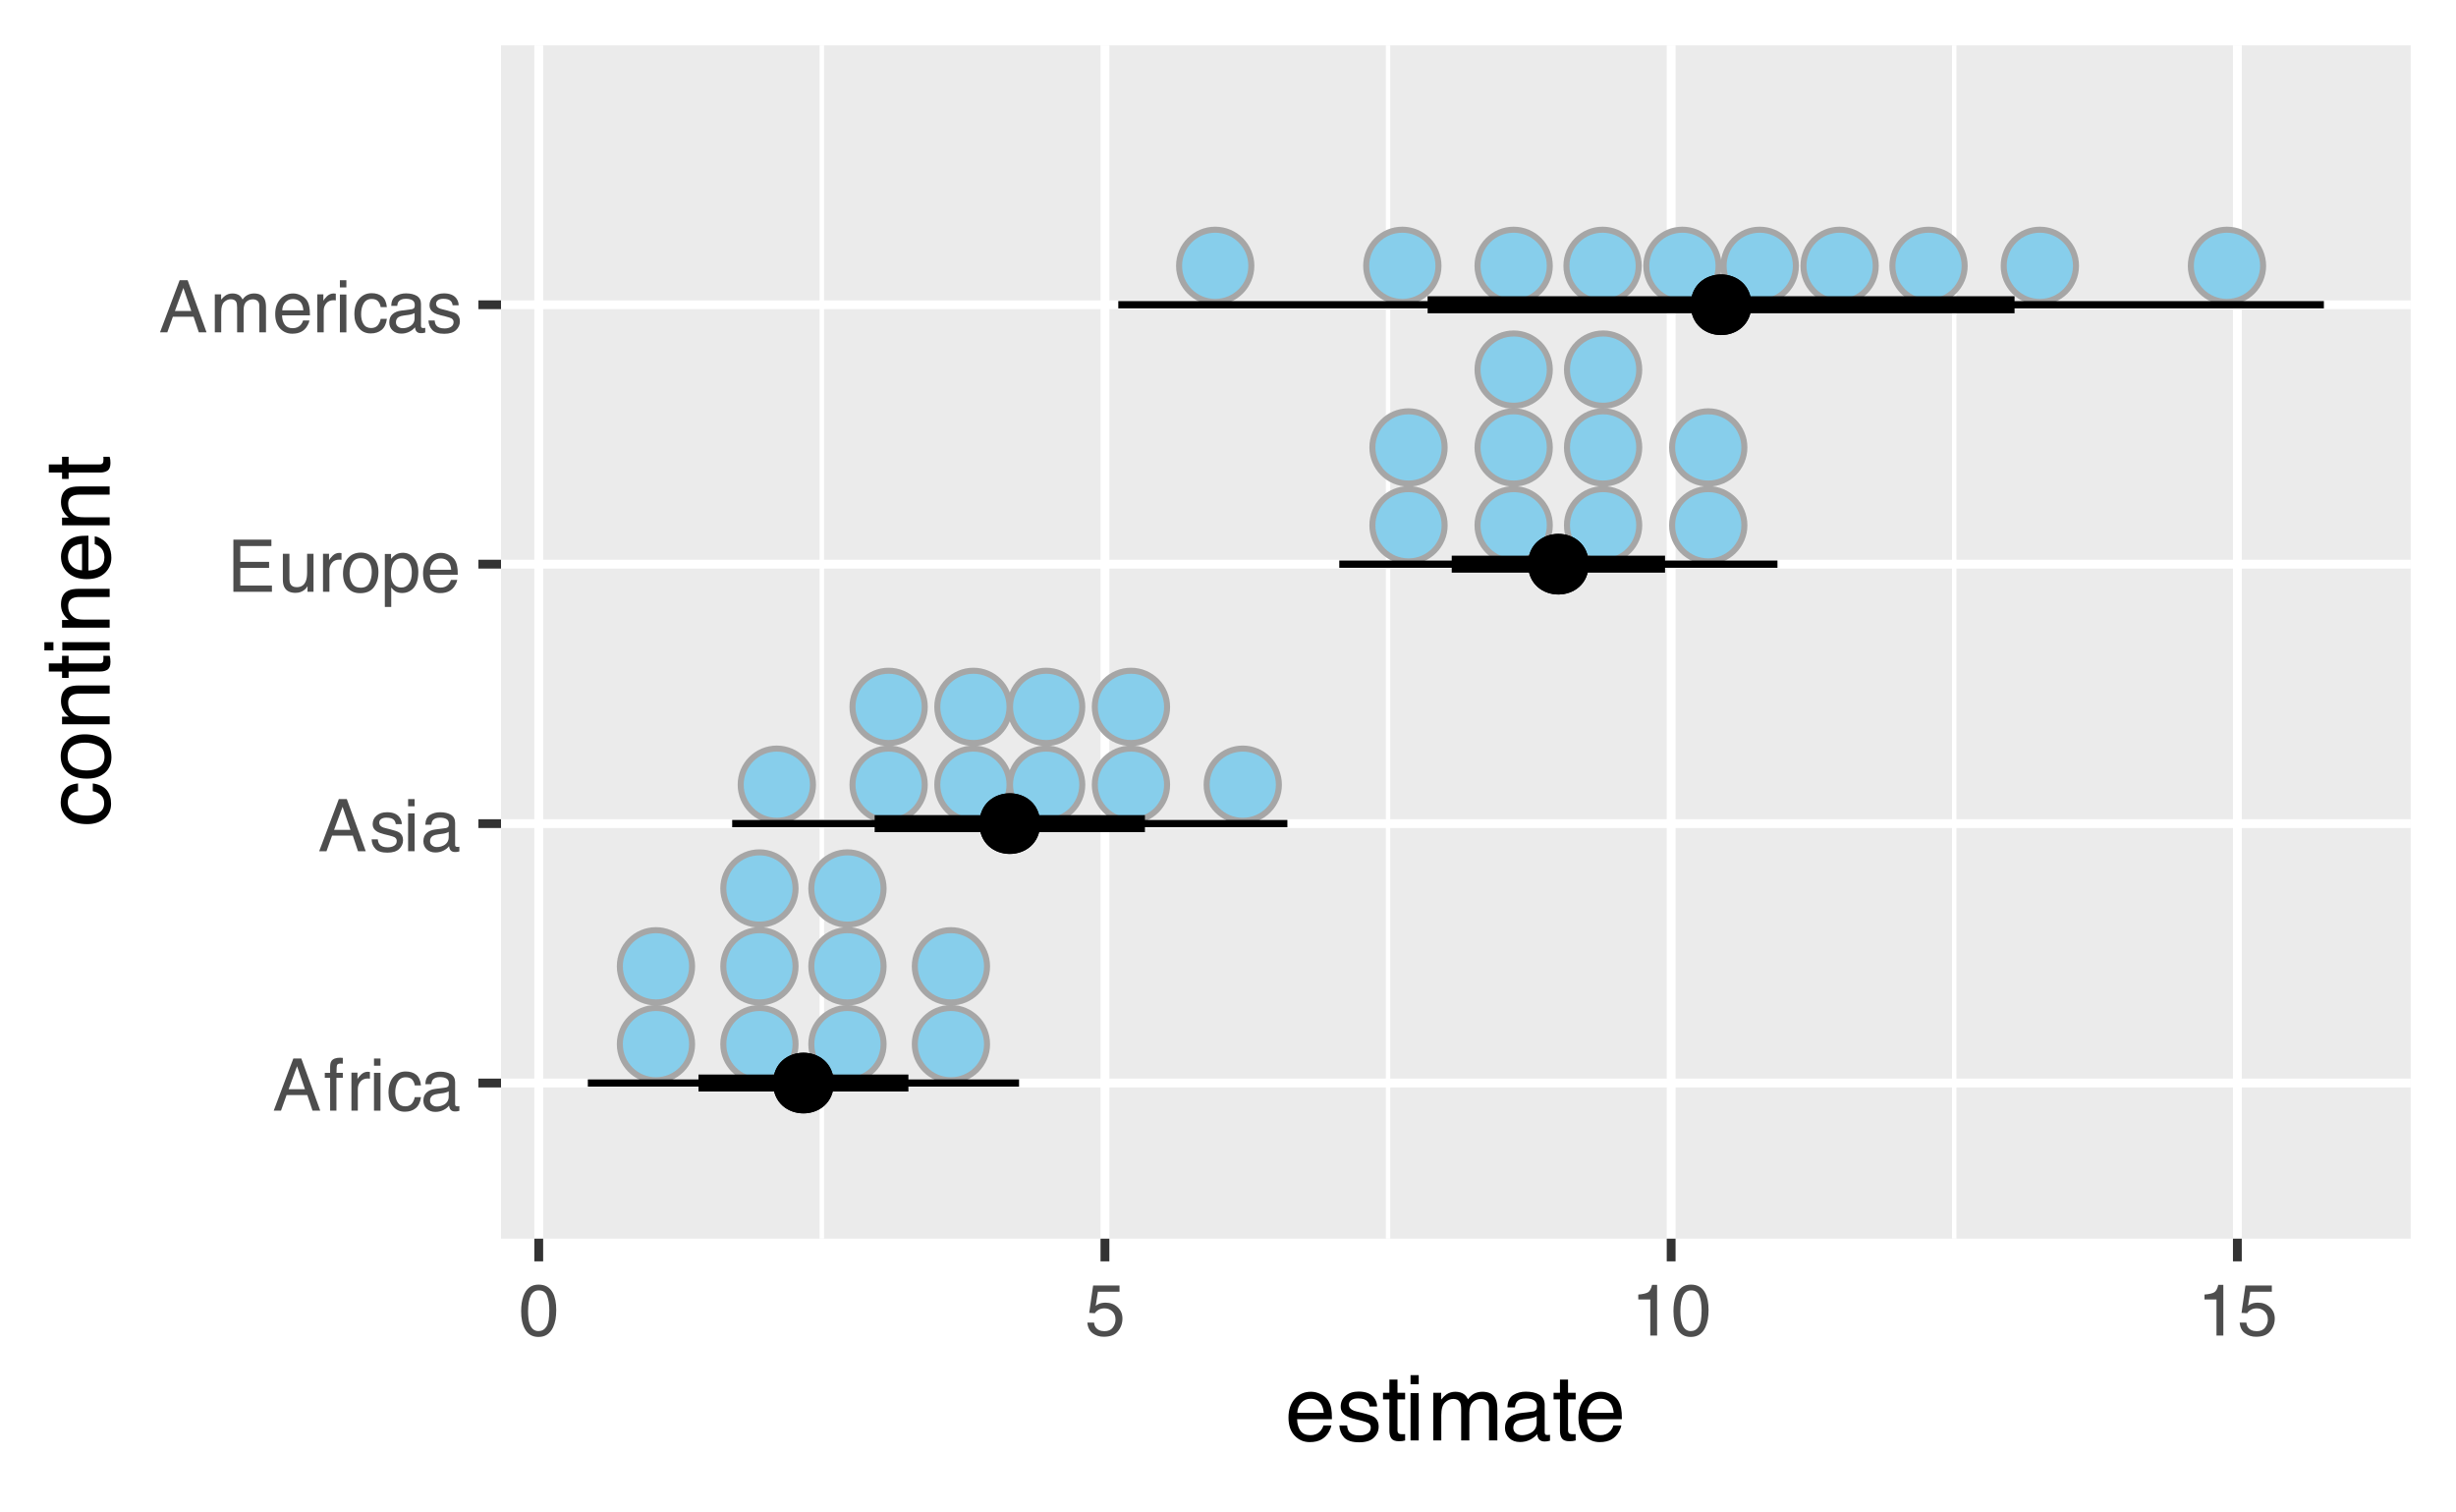 <?xml version="1.0" encoding="UTF-8"?>
<svg xmlns="http://www.w3.org/2000/svg" xmlns:xlink="http://www.w3.org/1999/xlink" width="432" height="266" viewBox="0 0 432 266">
<defs>
<g>
<g id="glyph-0-0">
<path d="M 0.406 0 L 0.406 -9.172 L 7.703 -9.172 L 7.703 0 Z M 6.547 -1.156 L 6.547 -8.031 L 1.562 -8.031 L 1.562 -1.156 Z M 6.547 -1.156 "/>
</g>
<g id="glyph-0-1">
<path d="M 5.688 -3.766 L 4.297 -7.812 L 2.812 -3.766 Z M 3.641 -9.172 L 5.047 -9.172 L 8.375 0 L 7.016 0 L 6.094 -2.75 L 2.453 -2.75 L 1.469 0 L 0.188 0 Z M 3.641 -9.172 "/>
</g>
<g id="glyph-0-2">
<path d="M 1.109 -7.703 C 1.117 -8.172 1.195 -8.516 1.344 -8.734 C 1.613 -9.117 2.125 -9.312 2.875 -9.312 C 2.938 -9.312 3.004 -9.305 3.078 -9.297 C 3.16 -9.297 3.25 -9.289 3.344 -9.281 L 3.344 -8.266 C 3.227 -8.266 3.145 -8.266 3.094 -8.266 C 3.039 -8.273 2.988 -8.281 2.938 -8.281 C 2.602 -8.281 2.398 -8.191 2.328 -8.016 C 2.266 -7.836 2.234 -7.383 2.234 -6.656 L 3.344 -6.656 L 3.344 -5.781 L 2.219 -5.781 L 2.219 0 L 1.109 0 L 1.109 -5.781 L 0.172 -5.781 L 0.172 -6.656 L 1.109 -6.656 Z M 1.109 -7.703 "/>
</g>
<g id="glyph-0-3">
<path d="M 0.859 -6.688 L 1.922 -6.688 L 1.922 -5.531 C 2.016 -5.758 2.227 -6.035 2.562 -6.359 C 2.906 -6.68 3.301 -6.844 3.75 -6.844 C 3.77 -6.844 3.805 -6.836 3.859 -6.828 C 3.91 -6.828 3.992 -6.82 4.109 -6.812 L 4.109 -5.625 C 4.047 -5.633 3.984 -5.641 3.922 -5.641 C 3.867 -5.648 3.812 -5.656 3.75 -5.656 C 3.176 -5.656 2.738 -5.473 2.438 -5.109 C 2.133 -4.742 1.984 -4.32 1.984 -3.844 L 1.984 0 L 0.859 0 Z M 0.859 -6.688 "/>
</g>
<g id="glyph-0-4">
<path d="M 0.828 -6.656 L 1.969 -6.656 L 1.969 0 L 0.828 0 Z M 0.828 -9.172 L 1.969 -9.172 L 1.969 -7.906 L 0.828 -7.906 Z M 0.828 -9.172 "/>
</g>
<g id="glyph-0-5">
<path d="M 3.406 -6.891 C 4.156 -6.891 4.766 -6.703 5.234 -6.328 C 5.711 -5.961 6 -5.332 6.094 -4.438 L 5 -4.438 C 4.938 -4.852 4.785 -5.195 4.547 -5.469 C 4.305 -5.738 3.926 -5.875 3.406 -5.875 C 2.688 -5.875 2.176 -5.523 1.875 -4.828 C 1.664 -4.379 1.562 -3.82 1.562 -3.156 C 1.562 -2.477 1.703 -1.91 1.984 -1.453 C 2.273 -0.992 2.723 -0.766 3.328 -0.766 C 3.797 -0.766 4.164 -0.906 4.438 -1.188 C 4.707 -1.477 4.895 -1.875 5 -2.375 L 6.094 -2.375 C 5.969 -1.477 5.656 -0.828 5.156 -0.422 C 4.656 -0.016 4.02 0.188 3.25 0.188 C 2.375 0.188 1.676 -0.129 1.156 -0.766 C 0.633 -1.398 0.375 -2.195 0.375 -3.156 C 0.375 -4.332 0.656 -5.25 1.219 -5.906 C 1.789 -6.562 2.52 -6.891 3.406 -6.891 Z M 3.234 -6.859 Z M 3.234 -6.859 "/>
</g>
<g id="glyph-0-6">
<path d="M 1.688 -1.781 C 1.688 -1.457 1.805 -1.203 2.047 -1.016 C 2.285 -0.828 2.566 -0.734 2.891 -0.734 C 3.285 -0.734 3.664 -0.82 4.031 -1 C 4.656 -1.312 4.969 -1.812 4.969 -2.5 L 4.969 -3.406 C 4.832 -3.32 4.656 -3.25 4.438 -3.188 C 4.227 -3.125 4.02 -3.082 3.812 -3.062 L 3.125 -2.969 C 2.719 -2.914 2.41 -2.832 2.203 -2.719 C 1.859 -2.52 1.688 -2.207 1.688 -1.781 Z M 4.406 -4.062 C 4.664 -4.094 4.844 -4.195 4.938 -4.375 C 4.977 -4.477 5 -4.625 5 -4.812 C 5 -5.195 4.863 -5.473 4.594 -5.641 C 4.32 -5.816 3.93 -5.906 3.422 -5.906 C 2.836 -5.906 2.422 -5.75 2.172 -5.438 C 2.035 -5.258 1.945 -5 1.906 -4.656 L 0.859 -4.656 C 0.879 -5.477 1.145 -6.051 1.656 -6.375 C 2.176 -6.695 2.773 -6.859 3.453 -6.859 C 4.234 -6.859 4.875 -6.707 5.375 -6.406 C 5.852 -6.102 6.094 -5.633 6.094 -5 L 6.094 -1.156 C 6.094 -1.031 6.117 -0.93 6.172 -0.859 C 6.223 -0.797 6.32 -0.766 6.469 -0.766 C 6.52 -0.766 6.578 -0.766 6.641 -0.766 C 6.703 -0.773 6.77 -0.785 6.844 -0.797 L 6.844 0.031 C 6.664 0.082 6.531 0.113 6.438 0.125 C 6.352 0.133 6.227 0.141 6.062 0.141 C 5.676 0.141 5.395 0.004 5.219 -0.266 C 5.133 -0.41 5.07 -0.617 5.031 -0.891 C 4.801 -0.586 4.473 -0.328 4.047 -0.109 C 3.617 0.109 3.145 0.219 2.625 0.219 C 2 0.219 1.488 0.031 1.094 -0.344 C 0.707 -0.719 0.516 -1.188 0.516 -1.75 C 0.516 -2.375 0.707 -2.859 1.094 -3.203 C 1.477 -3.547 1.988 -3.754 2.625 -3.828 Z M 3.484 -6.859 Z M 3.484 -6.859 "/>
</g>
<g id="glyph-0-7">
<path d="M 1.5 -2.094 C 1.531 -1.719 1.625 -1.43 1.781 -1.234 C 2.062 -0.867 2.551 -0.688 3.25 -0.688 C 3.664 -0.688 4.031 -0.773 4.344 -0.953 C 4.664 -1.141 4.828 -1.426 4.828 -1.812 C 4.828 -2.094 4.695 -2.312 4.438 -2.469 C 4.281 -2.551 3.961 -2.656 3.484 -2.781 L 2.594 -3 C 2.02 -3.145 1.598 -3.305 1.328 -3.484 C 0.836 -3.785 0.594 -4.207 0.594 -4.75 C 0.594 -5.375 0.82 -5.879 1.281 -6.266 C 1.738 -6.66 2.352 -6.859 3.125 -6.859 C 4.133 -6.859 4.863 -6.566 5.312 -5.984 C 5.582 -5.609 5.719 -5.203 5.719 -4.766 L 4.656 -4.766 C 4.633 -5.023 4.539 -5.258 4.375 -5.469 C 4.125 -5.758 3.676 -5.906 3.031 -5.906 C 2.613 -5.906 2.297 -5.82 2.078 -5.656 C 1.859 -5.5 1.75 -5.285 1.75 -5.016 C 1.75 -4.723 1.891 -4.488 2.172 -4.312 C 2.336 -4.207 2.582 -4.117 2.906 -4.047 L 3.656 -3.859 C 4.469 -3.66 5.008 -3.473 5.281 -3.297 C 5.719 -3.004 5.938 -2.551 5.938 -1.938 C 5.938 -1.344 5.707 -0.828 5.25 -0.391 C 4.801 0.035 4.113 0.25 3.188 0.25 C 2.195 0.25 1.492 0.023 1.078 -0.422 C 0.66 -0.867 0.438 -1.426 0.406 -2.094 Z M 3.156 -6.859 Z M 3.156 -6.859 "/>
</g>
<g id="glyph-0-8">
<path d="M 1.094 -9.172 L 7.781 -9.172 L 7.781 -8.047 L 2.312 -8.047 L 2.312 -5.266 L 7.375 -5.266 L 7.375 -4.203 L 2.312 -4.203 L 2.312 -1.094 L 7.875 -1.094 L 7.875 0 L 1.094 0 Z M 4.484 -9.172 Z M 4.484 -9.172 "/>
</g>
<g id="glyph-0-9">
<path d="M 1.953 -6.688 L 1.953 -2.25 C 1.953 -1.906 2.004 -1.625 2.109 -1.406 C 2.305 -1.008 2.68 -0.812 3.234 -0.812 C 4.016 -0.812 4.547 -1.16 4.828 -1.859 C 4.984 -2.234 5.062 -2.75 5.062 -3.406 L 5.062 -6.688 L 6.188 -6.688 L 6.188 0 L 5.125 0 L 5.141 -0.984 C 4.992 -0.734 4.812 -0.52 4.594 -0.344 C 4.164 0.008 3.645 0.188 3.031 0.188 C 2.07 0.188 1.422 -0.133 1.078 -0.781 C 0.891 -1.113 0.797 -1.566 0.797 -2.141 L 0.797 -6.688 Z M 3.5 -6.859 Z M 3.5 -6.859 "/>
</g>
<g id="glyph-0-10">
<path d="M 3.484 -0.719 C 4.223 -0.719 4.734 -1 5.016 -1.562 C 5.297 -2.133 5.438 -2.766 5.438 -3.453 C 5.438 -4.078 5.332 -4.586 5.125 -4.984 C 4.812 -5.598 4.27 -5.906 3.5 -5.906 C 2.812 -5.906 2.312 -5.641 2 -5.109 C 1.688 -4.586 1.531 -3.957 1.531 -3.219 C 1.531 -2.508 1.688 -1.914 2 -1.438 C 2.312 -0.957 2.805 -0.719 3.484 -0.719 Z M 3.531 -6.891 C 4.383 -6.891 5.109 -6.598 5.703 -6.016 C 6.305 -5.441 6.609 -4.598 6.609 -3.484 C 6.609 -2.41 6.344 -1.52 5.812 -0.812 C 5.289 -0.102 4.477 0.25 3.375 0.25 C 2.457 0.25 1.727 -0.062 1.188 -0.688 C 0.645 -1.312 0.375 -2.148 0.375 -3.203 C 0.375 -4.328 0.656 -5.223 1.219 -5.891 C 1.789 -6.555 2.562 -6.891 3.531 -6.891 Z M 3.484 -6.859 Z M 3.484 -6.859 "/>
</g>
<g id="glyph-0-11">
<path d="M 3.656 -0.75 C 4.176 -0.75 4.609 -0.969 4.953 -1.406 C 5.305 -1.852 5.484 -2.516 5.484 -3.391 C 5.484 -3.922 5.406 -4.379 5.25 -4.766 C 4.957 -5.504 4.426 -5.875 3.656 -5.875 C 2.875 -5.875 2.336 -5.484 2.047 -4.703 C 1.891 -4.285 1.812 -3.754 1.812 -3.109 C 1.812 -2.598 1.891 -2.16 2.047 -1.797 C 2.336 -1.098 2.875 -0.75 3.656 -0.75 Z M 0.734 -6.656 L 1.828 -6.656 L 1.828 -5.781 C 2.055 -6.082 2.301 -6.316 2.562 -6.484 C 2.945 -6.734 3.395 -6.859 3.906 -6.859 C 4.664 -6.859 5.305 -6.566 5.828 -5.984 C 6.359 -5.398 6.625 -4.57 6.625 -3.5 C 6.625 -2.039 6.242 -1 5.484 -0.375 C 5.004 0.02 4.441 0.219 3.797 0.219 C 3.297 0.219 2.875 0.109 2.531 -0.109 C 2.332 -0.234 2.109 -0.445 1.859 -0.75 L 1.859 2.672 L 0.734 2.672 Z M 0.734 -6.656 "/>
</g>
<g id="glyph-0-12">
<path d="M 3.609 -6.844 C 4.086 -6.844 4.547 -6.727 4.984 -6.5 C 5.43 -6.281 5.773 -5.992 6.016 -5.641 C 6.234 -5.305 6.379 -4.914 6.453 -4.469 C 6.523 -4.156 6.562 -3.66 6.562 -2.984 L 1.656 -2.984 C 1.676 -2.305 1.836 -1.758 2.141 -1.344 C 2.441 -0.938 2.906 -0.734 3.531 -0.734 C 4.113 -0.734 4.582 -0.926 4.938 -1.312 C 5.133 -1.539 5.273 -1.801 5.359 -2.094 L 6.469 -2.094 C 6.438 -1.852 6.336 -1.582 6.172 -1.281 C 6.016 -0.977 5.832 -0.727 5.625 -0.531 C 5.281 -0.195 4.859 0.023 4.359 0.141 C 4.086 0.203 3.781 0.234 3.438 0.234 C 2.602 0.234 1.895 -0.066 1.312 -0.672 C 0.738 -1.273 0.453 -2.125 0.453 -3.219 C 0.453 -4.289 0.742 -5.16 1.328 -5.828 C 1.91 -6.504 2.672 -6.844 3.609 -6.844 Z M 5.406 -3.875 C 5.363 -4.363 5.258 -4.754 5.094 -5.047 C 4.781 -5.586 4.266 -5.859 3.547 -5.859 C 3.023 -5.859 2.586 -5.672 2.234 -5.297 C 1.891 -4.93 1.707 -4.457 1.688 -3.875 Z M 3.5 -6.859 Z M 3.5 -6.859 "/>
</g>
<g id="glyph-0-13">
<path d="M 0.828 -6.688 L 1.938 -6.688 L 1.938 -5.75 C 2.207 -6.07 2.445 -6.305 2.656 -6.453 C 3.031 -6.711 3.453 -6.844 3.922 -6.844 C 4.453 -6.844 4.883 -6.711 5.219 -6.453 C 5.395 -6.297 5.562 -6.07 5.719 -5.781 C 5.969 -6.145 6.258 -6.41 6.594 -6.578 C 6.926 -6.754 7.305 -6.844 7.734 -6.844 C 8.629 -6.844 9.238 -6.52 9.562 -5.875 C 9.738 -5.52 9.828 -5.047 9.828 -4.453 L 9.828 0 L 8.656 0 L 8.656 -4.656 C 8.656 -5.094 8.539 -5.395 8.312 -5.562 C 8.094 -5.727 7.828 -5.812 7.516 -5.812 C 7.066 -5.812 6.68 -5.664 6.359 -5.375 C 6.047 -5.082 5.891 -4.586 5.891 -3.891 L 5.891 0 L 4.75 0 L 4.75 -4.375 C 4.75 -4.82 4.695 -5.148 4.594 -5.359 C 4.414 -5.672 4.094 -5.828 3.625 -5.828 C 3.207 -5.828 2.82 -5.66 2.469 -5.328 C 2.125 -5.004 1.953 -4.41 1.953 -3.547 L 1.953 0 L 0.828 0 Z M 0.828 -6.688 "/>
</g>
<g id="glyph-0-14">
<path d="M 3.469 -8.953 C 4.625 -8.953 5.457 -8.473 5.969 -7.516 C 6.375 -6.773 6.578 -5.766 6.578 -4.484 C 6.578 -3.266 6.395 -2.258 6.031 -1.469 C 5.508 -0.32 4.648 0.25 3.453 0.25 C 2.379 0.25 1.582 -0.219 1.062 -1.156 C 0.625 -1.938 0.406 -2.984 0.406 -4.297 C 0.406 -5.305 0.535 -6.176 0.797 -6.906 C 1.285 -8.27 2.176 -8.953 3.469 -8.953 Z M 3.453 -0.781 C 4.035 -0.781 4.5 -1.035 4.844 -1.547 C 5.188 -2.066 5.359 -3.031 5.359 -4.438 C 5.359 -5.457 5.234 -6.297 4.984 -6.953 C 4.734 -7.609 4.25 -7.938 3.531 -7.938 C 2.863 -7.938 2.379 -7.625 2.078 -7 C 1.773 -6.375 1.625 -5.457 1.625 -4.25 C 1.625 -3.332 1.719 -2.598 1.906 -2.047 C 2.207 -1.203 2.723 -0.781 3.453 -0.781 Z M 3.453 -0.781 "/>
</g>
<g id="glyph-0-15">
<path d="M 1.578 -2.281 C 1.648 -1.633 1.945 -1.191 2.469 -0.953 C 2.738 -0.828 3.051 -0.766 3.406 -0.766 C 4.07 -0.766 4.562 -0.973 4.875 -1.391 C 5.195 -1.816 5.359 -2.289 5.359 -2.812 C 5.359 -3.438 5.164 -3.922 4.781 -4.266 C 4.406 -4.609 3.953 -4.781 3.422 -4.781 C 3.035 -4.781 2.703 -4.703 2.422 -4.547 C 2.141 -4.398 1.906 -4.191 1.719 -3.922 L 0.734 -3.984 L 1.422 -8.797 L 6.062 -8.797 L 6.062 -7.703 L 2.266 -7.703 L 1.875 -5.219 C 2.082 -5.383 2.281 -5.504 2.469 -5.578 C 2.801 -5.711 3.188 -5.781 3.625 -5.781 C 4.445 -5.781 5.145 -5.516 5.719 -4.984 C 6.289 -4.461 6.578 -3.797 6.578 -2.984 C 6.578 -2.141 6.312 -1.395 5.781 -0.75 C 5.258 -0.102 4.426 0.219 3.281 0.219 C 2.551 0.219 1.906 0.016 1.344 -0.391 C 0.789 -0.797 0.477 -1.426 0.406 -2.281 Z M 1.578 -2.281 "/>
</g>
<g id="glyph-0-16">
<path d="M 1.219 -6.344 L 1.219 -7.203 C 2.031 -7.273 2.598 -7.406 2.922 -7.594 C 3.242 -7.781 3.484 -8.219 3.641 -8.906 L 4.531 -8.906 L 4.531 0 L 3.328 0 L 3.328 -6.344 Z M 1.219 -6.344 "/>
</g>
<g id="glyph-1-0">
<path d="M 0.516 0 L 0.516 -11.484 L 9.625 -11.484 L 9.625 0 Z M 8.188 -1.438 L 8.188 -10.047 L 1.953 -10.047 L 1.953 -1.438 Z M 8.188 -1.438 "/>
</g>
<g id="glyph-1-1">
<path d="M 4.516 -8.562 C 5.109 -8.562 5.68 -8.422 6.234 -8.141 C 6.797 -7.859 7.223 -7.5 7.516 -7.062 C 7.797 -6.633 7.984 -6.141 8.078 -5.578 C 8.16 -5.191 8.203 -4.578 8.203 -3.734 L 2.078 -3.734 C 2.098 -2.891 2.297 -2.207 2.672 -1.688 C 3.047 -1.176 3.629 -0.922 4.422 -0.922 C 5.148 -0.922 5.734 -1.164 6.172 -1.656 C 6.422 -1.938 6.598 -2.258 6.703 -2.625 L 8.094 -2.625 C 8.051 -2.32 7.926 -1.977 7.719 -1.594 C 7.52 -1.219 7.289 -0.91 7.031 -0.672 C 6.602 -0.254 6.078 0.023 5.453 0.172 C 5.109 0.254 4.723 0.297 4.297 0.297 C 3.254 0.297 2.367 -0.082 1.641 -0.844 C 0.922 -1.602 0.562 -2.664 0.562 -4.031 C 0.562 -5.375 0.926 -6.461 1.656 -7.297 C 2.383 -8.141 3.336 -8.562 4.516 -8.562 Z M 6.766 -4.859 C 6.703 -5.461 6.566 -5.945 6.359 -6.312 C 5.973 -6.988 5.332 -7.328 4.438 -7.328 C 3.789 -7.328 3.25 -7.094 2.812 -6.625 C 2.375 -6.164 2.141 -5.578 2.109 -4.859 Z M 4.391 -8.578 Z M 4.391 -8.578 "/>
</g>
<g id="glyph-1-2">
<path d="M 1.875 -2.625 C 1.914 -2.156 2.031 -1.797 2.219 -1.547 C 2.57 -1.098 3.188 -0.875 4.062 -0.875 C 4.582 -0.875 5.039 -0.984 5.438 -1.203 C 5.832 -1.43 6.031 -1.785 6.031 -2.266 C 6.031 -2.617 5.875 -2.891 5.562 -3.078 C 5.352 -3.191 4.953 -3.328 4.359 -3.484 L 3.234 -3.766 C 2.523 -3.941 2 -4.141 1.656 -4.359 C 1.051 -4.734 0.75 -5.258 0.75 -5.938 C 0.75 -6.727 1.035 -7.367 1.609 -7.859 C 2.18 -8.348 2.945 -8.594 3.906 -8.594 C 5.164 -8.594 6.078 -8.223 6.641 -7.484 C 6.984 -7.016 7.148 -6.508 7.141 -5.969 L 5.812 -5.969 C 5.789 -6.281 5.68 -6.566 5.484 -6.828 C 5.16 -7.203 4.598 -7.391 3.797 -7.391 C 3.266 -7.391 2.863 -7.285 2.594 -7.078 C 2.32 -6.879 2.188 -6.613 2.188 -6.281 C 2.188 -5.914 2.363 -5.625 2.719 -5.406 C 2.926 -5.27 3.234 -5.156 3.641 -5.062 L 4.578 -4.828 C 5.586 -4.586 6.266 -4.352 6.609 -4.125 C 7.148 -3.758 7.422 -3.191 7.422 -2.422 C 7.422 -1.68 7.141 -1.035 6.578 -0.484 C 6.016 0.055 5.156 0.328 4 0.328 C 2.75 0.328 1.863 0.047 1.344 -0.516 C 0.832 -1.086 0.555 -1.789 0.516 -2.625 Z M 3.953 -8.578 Z M 3.953 -8.578 "/>
</g>
<g id="glyph-1-3">
<path d="M 1.312 -10.703 L 2.734 -10.703 L 2.734 -8.375 L 4.078 -8.375 L 4.078 -7.219 L 2.734 -7.219 L 2.734 -1.766 C 2.734 -1.473 2.832 -1.273 3.031 -1.172 C 3.145 -1.117 3.328 -1.094 3.578 -1.094 C 3.648 -1.094 3.723 -1.094 3.797 -1.094 C 3.879 -1.094 3.973 -1.098 4.078 -1.109 L 4.078 0 C 3.91 0.051 3.738 0.086 3.562 0.109 C 3.395 0.129 3.207 0.141 3 0.141 C 2.344 0.141 1.895 -0.023 1.656 -0.359 C 1.426 -0.703 1.312 -1.145 1.312 -1.688 L 1.312 -7.219 L 0.188 -7.219 L 0.188 -8.375 L 1.312 -8.375 Z M 1.312 -10.703 "/>
</g>
<g id="glyph-1-4">
<path d="M 1.031 -8.328 L 2.469 -8.328 L 2.469 0 L 1.031 0 Z M 1.031 -11.484 L 2.469 -11.484 L 2.469 -9.891 L 1.031 -9.891 Z M 1.031 -11.484 "/>
</g>
<g id="glyph-1-5">
<path d="M 1.031 -8.375 L 2.422 -8.375 L 2.422 -7.188 C 2.754 -7.594 3.055 -7.891 3.328 -8.078 C 3.797 -8.398 4.32 -8.562 4.906 -8.562 C 5.57 -8.562 6.109 -8.395 6.516 -8.062 C 6.742 -7.875 6.953 -7.598 7.141 -7.234 C 7.453 -7.68 7.816 -8.016 8.234 -8.234 C 8.66 -8.453 9.141 -8.562 9.672 -8.562 C 10.797 -8.562 11.562 -8.156 11.969 -7.344 C 12.188 -6.906 12.297 -6.316 12.297 -5.578 L 12.297 0 L 10.828 0 L 10.828 -5.812 C 10.828 -6.375 10.688 -6.758 10.406 -6.969 C 10.133 -7.176 9.797 -7.281 9.391 -7.281 C 8.836 -7.281 8.363 -7.094 7.969 -6.719 C 7.57 -6.352 7.375 -5.738 7.375 -4.875 L 7.375 0 L 5.938 0 L 5.938 -5.469 C 5.938 -6.031 5.867 -6.441 5.734 -6.703 C 5.523 -7.098 5.129 -7.297 4.547 -7.297 C 4.016 -7.297 3.531 -7.086 3.094 -6.672 C 2.656 -6.266 2.438 -5.52 2.438 -4.438 L 2.438 0 L 1.031 0 Z M 1.031 -8.375 "/>
</g>
<g id="glyph-1-6">
<path d="M 2.109 -2.234 C 2.109 -1.828 2.254 -1.504 2.547 -1.266 C 2.848 -1.035 3.203 -0.922 3.609 -0.922 C 4.109 -0.922 4.586 -1.035 5.047 -1.266 C 5.828 -1.641 6.219 -2.258 6.219 -3.125 L 6.219 -4.266 C 6.051 -4.148 5.832 -4.055 5.562 -3.984 C 5.289 -3.91 5.023 -3.859 4.766 -3.828 L 3.906 -3.719 C 3.395 -3.656 3.016 -3.551 2.766 -3.406 C 2.328 -3.156 2.109 -2.766 2.109 -2.234 Z M 5.516 -5.078 C 5.836 -5.117 6.055 -5.254 6.172 -5.484 C 6.234 -5.609 6.266 -5.785 6.266 -6.016 C 6.266 -6.492 6.094 -6.844 5.75 -7.062 C 5.406 -7.281 4.914 -7.391 4.281 -7.391 C 3.551 -7.391 3.031 -7.191 2.719 -6.797 C 2.551 -6.578 2.441 -6.25 2.391 -5.812 L 1.078 -5.812 C 1.098 -6.844 1.43 -7.562 2.078 -7.969 C 2.723 -8.375 3.469 -8.578 4.312 -8.578 C 5.301 -8.578 6.102 -8.391 6.719 -8.016 C 7.32 -7.641 7.625 -7.055 7.625 -6.266 L 7.625 -1.438 C 7.625 -1.289 7.656 -1.172 7.719 -1.078 C 7.781 -0.992 7.906 -0.953 8.094 -0.953 C 8.156 -0.953 8.223 -0.957 8.297 -0.969 C 8.379 -0.977 8.469 -0.988 8.562 -1 L 8.562 0.047 C 8.344 0.109 8.176 0.145 8.062 0.156 C 7.945 0.176 7.789 0.188 7.594 0.188 C 7.102 0.188 6.75 0.008 6.531 -0.344 C 6.414 -0.52 6.336 -0.773 6.297 -1.109 C 6.004 -0.734 5.586 -0.406 5.047 -0.125 C 4.516 0.145 3.926 0.281 3.281 0.281 C 2.508 0.281 1.875 0.047 1.375 -0.422 C 0.883 -0.898 0.641 -1.492 0.641 -2.203 C 0.641 -2.973 0.879 -3.57 1.359 -4 C 1.848 -4.426 2.488 -4.691 3.281 -4.797 Z M 4.359 -8.578 Z M 4.359 -8.578 "/>
</g>
<g id="glyph-2-0">
<path d="M 0 -0.516 L -11.484 -0.516 L -11.484 -9.625 L 0 -9.625 Z M -1.438 -8.188 L -10.047 -8.188 L -10.047 -1.953 L -1.438 -1.953 Z M -1.438 -8.188 "/>
</g>
<g id="glyph-2-1">
<path d="M -8.609 -4.266 C -8.609 -5.203 -8.379 -5.969 -7.922 -6.562 C -7.461 -7.156 -6.676 -7.508 -5.562 -7.625 L -5.562 -6.266 C -6.07 -6.18 -6.5 -5.988 -6.844 -5.688 C -7.188 -5.395 -7.359 -4.922 -7.359 -4.266 C -7.359 -3.367 -6.922 -2.727 -6.047 -2.344 C -5.473 -2.094 -4.77 -1.969 -3.938 -1.969 C -3.102 -1.969 -2.398 -2.145 -1.828 -2.5 C -1.254 -2.852 -0.969 -3.41 -0.969 -4.172 C -0.969 -4.754 -1.145 -5.211 -1.5 -5.547 C -1.852 -5.891 -2.344 -6.129 -2.969 -6.266 L -2.969 -7.625 C -1.852 -7.469 -1.035 -7.078 -0.516 -6.453 C -0.004 -5.828 0.25 -5.031 0.25 -4.062 C 0.25 -2.969 -0.148 -2.094 -0.953 -1.438 C -1.754 -0.789 -2.754 -0.469 -3.953 -0.469 C -5.422 -0.469 -6.562 -0.82 -7.375 -1.531 C -8.195 -2.25 -8.609 -3.16 -8.609 -4.266 Z M -8.578 -4.047 Z M -8.578 -4.047 "/>
</g>
<g id="glyph-2-2">
<path d="M -0.906 -4.359 C -0.906 -5.285 -1.258 -5.922 -1.969 -6.266 C -2.676 -6.617 -3.461 -6.797 -4.328 -6.797 C -5.109 -6.797 -5.742 -6.672 -6.234 -6.422 C -7.004 -6.023 -7.391 -5.344 -7.391 -4.375 C -7.391 -3.508 -7.062 -2.879 -6.406 -2.484 C -5.75 -2.098 -4.957 -1.906 -4.031 -1.906 C -3.133 -1.906 -2.391 -2.098 -1.797 -2.484 C -1.203 -2.879 -0.906 -3.504 -0.906 -4.359 Z M -8.609 -4.406 C -8.609 -5.488 -8.25 -6.398 -7.531 -7.141 C -6.812 -7.891 -5.754 -8.266 -4.359 -8.266 C -3.016 -8.266 -1.898 -7.938 -1.016 -7.281 C -0.129 -6.625 0.312 -5.602 0.312 -4.219 C 0.312 -3.07 -0.078 -2.16 -0.859 -1.484 C -1.641 -0.805 -2.688 -0.469 -4 -0.469 C -5.406 -0.469 -6.523 -0.82 -7.359 -1.531 C -8.191 -2.25 -8.609 -3.207 -8.609 -4.406 Z M -8.578 -4.359 Z M -8.578 -4.359 "/>
</g>
<g id="glyph-2-3">
<path d="M -8.375 -1.031 L -8.375 -2.375 L -7.188 -2.375 C -7.676 -2.77 -8.023 -3.188 -8.234 -3.625 C -8.453 -4.07 -8.562 -4.566 -8.562 -5.109 C -8.562 -6.297 -8.145 -7.098 -7.312 -7.516 C -6.863 -7.742 -6.219 -7.859 -5.375 -7.859 L 0 -7.859 L 0 -6.422 L -5.281 -6.422 C -5.789 -6.422 -6.203 -6.348 -6.516 -6.203 C -7.035 -5.953 -7.297 -5.5 -7.297 -4.844 C -7.297 -4.508 -7.258 -4.234 -7.188 -4.016 C -7.07 -3.629 -6.844 -3.289 -6.5 -3 C -6.227 -2.77 -5.941 -2.617 -5.641 -2.547 C -5.348 -2.473 -4.93 -2.438 -4.391 -2.438 L 0 -2.438 L 0 -1.031 Z M -8.578 -4.344 Z M -8.578 -4.344 "/>
</g>
<g id="glyph-2-4">
<path d="M -10.703 -1.312 L -10.703 -2.734 L -8.375 -2.734 L -8.375 -4.078 L -7.219 -4.078 L -7.219 -2.734 L -1.766 -2.734 C -1.473 -2.734 -1.273 -2.832 -1.172 -3.031 C -1.117 -3.145 -1.094 -3.328 -1.094 -3.578 C -1.094 -3.648 -1.094 -3.723 -1.094 -3.797 C -1.094 -3.879 -1.098 -3.973 -1.109 -4.078 L 0 -4.078 C 0.051 -3.91 0.086 -3.738 0.109 -3.562 C 0.129 -3.395 0.141 -3.207 0.141 -3 C 0.141 -2.344 -0.023 -1.895 -0.359 -1.656 C -0.703 -1.426 -1.145 -1.312 -1.688 -1.312 L -7.219 -1.312 L -7.219 -0.188 L -8.375 -0.188 L -8.375 -1.312 Z M -10.703 -1.312 "/>
</g>
<g id="glyph-2-5">
<path d="M -8.328 -1.031 L -8.328 -2.469 L 0 -2.469 L 0 -1.031 Z M -11.484 -1.031 L -11.484 -2.469 L -9.891 -2.469 L -9.891 -1.031 Z M -11.484 -1.031 "/>
</g>
<g id="glyph-2-6">
<path d="M -8.562 -4.516 C -8.562 -5.109 -8.422 -5.68 -8.141 -6.234 C -7.859 -6.797 -7.5 -7.223 -7.062 -7.516 C -6.633 -7.797 -6.141 -7.984 -5.578 -8.078 C -5.191 -8.16 -4.578 -8.203 -3.734 -8.203 L -3.734 -2.078 C -2.891 -2.098 -2.207 -2.297 -1.688 -2.672 C -1.176 -3.047 -0.922 -3.629 -0.922 -4.422 C -0.922 -5.148 -1.164 -5.734 -1.656 -6.172 C -1.938 -6.422 -2.258 -6.598 -2.625 -6.703 L -2.625 -8.094 C -2.32 -8.051 -1.977 -7.926 -1.594 -7.719 C -1.219 -7.52 -0.91 -7.289 -0.672 -7.031 C -0.254 -6.602 0.023 -6.078 0.172 -5.453 C 0.254 -5.109 0.297 -4.723 0.297 -4.297 C 0.297 -3.254 -0.082 -2.367 -0.844 -1.641 C -1.602 -0.922 -2.664 -0.562 -4.031 -0.562 C -5.375 -0.562 -6.461 -0.926 -7.297 -1.656 C -8.141 -2.383 -8.562 -3.336 -8.562 -4.516 Z M -4.859 -6.766 C -5.461 -6.703 -5.945 -6.566 -6.312 -6.359 C -6.988 -5.973 -7.328 -5.332 -7.328 -4.438 C -7.328 -3.789 -7.094 -3.25 -6.625 -2.812 C -6.164 -2.375 -5.578 -2.141 -4.859 -2.109 Z M -8.578 -4.391 Z M -8.578 -4.391 "/>
</g>
</g>
<clipPath id="clip-0">
<path clip-rule="nonzero" d="M 88.129 7.969 L 424.031 7.969 L 424.031 217.871 L 88.129 217.871 Z M 88.129 7.969 "/>
</clipPath>
<clipPath id="clip-1">
<path clip-rule="nonzero" d="M 144 7.969 L 145 7.969 L 145 217.871 L 144 217.871 Z M 144 7.969 "/>
</clipPath>
<clipPath id="clip-2">
<path clip-rule="nonzero" d="M 243 7.969 L 245 7.969 L 245 217.871 L 243 217.871 Z M 243 7.969 "/>
</clipPath>
<clipPath id="clip-3">
<path clip-rule="nonzero" d="M 343 7.969 L 345 7.969 L 345 217.871 L 343 217.871 Z M 343 7.969 "/>
</clipPath>
<clipPath id="clip-4">
<path clip-rule="nonzero" d="M 88.129 189 L 424.031 189 L 424.031 192 L 88.129 192 Z M 88.129 189 "/>
</clipPath>
<clipPath id="clip-5">
<path clip-rule="nonzero" d="M 88.129 144 L 424.031 144 L 424.031 146 L 88.129 146 Z M 88.129 144 "/>
</clipPath>
<clipPath id="clip-6">
<path clip-rule="nonzero" d="M 88.129 98 L 424.031 98 L 424.031 101 L 88.129 101 Z M 88.129 98 "/>
</clipPath>
<clipPath id="clip-7">
<path clip-rule="nonzero" d="M 88.129 52 L 424.031 52 L 424.031 55 L 88.129 55 Z M 88.129 52 "/>
</clipPath>
<clipPath id="clip-8">
<path clip-rule="nonzero" d="M 93 7.969 L 96 7.969 L 96 217.871 L 93 217.871 Z M 93 7.969 "/>
</clipPath>
<clipPath id="clip-9">
<path clip-rule="nonzero" d="M 193 7.969 L 196 7.969 L 196 217.871 L 193 217.871 Z M 193 7.969 "/>
</clipPath>
<clipPath id="clip-10">
<path clip-rule="nonzero" d="M 293 7.969 L 295 7.969 L 295 217.871 L 293 217.871 Z M 293 7.969 "/>
</clipPath>
<clipPath id="clip-11">
<path clip-rule="nonzero" d="M 392 7.969 L 395 7.969 L 395 217.871 L 392 217.871 Z M 392 7.969 "/>
</clipPath>
</defs>
<rect x="-43.2" y="-26.6" width="518.4" height="319.2" fill="rgb(100%, 100%, 100%)" fill-opacity="1"/>
<rect x="-43.2" y="-26.6" width="518.4" height="319.2" fill="rgb(100%, 100%, 100%)" fill-opacity="1"/>
<path fill="none" stroke-width="1.552" stroke-linecap="round" stroke-linejoin="round" stroke="rgb(100%, 100%, 100%)" stroke-opacity="1" stroke-miterlimit="10" d="M 0 266 L 432 266 L 432 0 L 0 0 Z M 0 266 "/>
<g clip-path="url(#clip-0)">
<path fill-rule="nonzero" fill="rgb(92.157%, 92.157%, 92.157%)" fill-opacity="1" d="M 88.129 217.871 L 424.031 217.871 L 424.031 7.969 L 88.129 7.969 Z M 88.129 217.871 "/>
</g>
<g clip-path="url(#clip-1)">
<path fill="none" stroke-width="0.776" stroke-linecap="butt" stroke-linejoin="round" stroke="rgb(100%, 100%, 100%)" stroke-opacity="1" stroke-miterlimit="10" d="M 144.559 217.871 L 144.559 7.969 "/>
</g>
<g clip-path="url(#clip-2)">
<path fill="none" stroke-width="0.776" stroke-linecap="butt" stroke-linejoin="round" stroke="rgb(100%, 100%, 100%)" stroke-opacity="1" stroke-miterlimit="10" d="M 244.152 217.871 L 244.152 7.969 "/>
</g>
<g clip-path="url(#clip-3)">
<path fill="none" stroke-width="0.776" stroke-linecap="butt" stroke-linejoin="round" stroke="rgb(100%, 100%, 100%)" stroke-opacity="1" stroke-miterlimit="10" d="M 343.746 217.871 L 343.746 7.969 "/>
</g>
<g clip-path="url(#clip-4)">
<path fill="none" stroke-width="1.552" stroke-linecap="butt" stroke-linejoin="round" stroke="rgb(100%, 100%, 100%)" stroke-opacity="1" stroke-miterlimit="10" d="M 88.129 190.492 L 424.031 190.492 "/>
</g>
<g clip-path="url(#clip-5)">
<path fill="none" stroke-width="1.552" stroke-linecap="butt" stroke-linejoin="round" stroke="rgb(100%, 100%, 100%)" stroke-opacity="1" stroke-miterlimit="10" d="M 88.129 144.863 L 424.031 144.863 "/>
</g>
<g clip-path="url(#clip-6)">
<path fill="none" stroke-width="1.552" stroke-linecap="butt" stroke-linejoin="round" stroke="rgb(100%, 100%, 100%)" stroke-opacity="1" stroke-miterlimit="10" d="M 88.129 99.23 L 424.031 99.23 "/>
</g>
<g clip-path="url(#clip-7)">
<path fill="none" stroke-width="1.552" stroke-linecap="butt" stroke-linejoin="round" stroke="rgb(100%, 100%, 100%)" stroke-opacity="1" stroke-miterlimit="10" d="M 88.129 53.602 L 424.031 53.602 "/>
</g>
<g clip-path="url(#clip-8)">
<path fill="none" stroke-width="1.552" stroke-linecap="butt" stroke-linejoin="round" stroke="rgb(100%, 100%, 100%)" stroke-opacity="1" stroke-miterlimit="10" d="M 94.762 217.871 L 94.762 7.969 "/>
</g>
<g clip-path="url(#clip-9)">
<path fill="none" stroke-width="1.552" stroke-linecap="butt" stroke-linejoin="round" stroke="rgb(100%, 100%, 100%)" stroke-opacity="1" stroke-miterlimit="10" d="M 194.355 217.871 L 194.355 7.969 "/>
</g>
<g clip-path="url(#clip-10)">
<path fill="none" stroke-width="1.552" stroke-linecap="butt" stroke-linejoin="round" stroke="rgb(100%, 100%, 100%)" stroke-opacity="1" stroke-miterlimit="10" d="M 293.949 217.871 L 293.949 7.969 "/>
</g>
<g clip-path="url(#clip-11)">
<path fill="none" stroke-width="1.552" stroke-linecap="butt" stroke-linejoin="round" stroke="rgb(100%, 100%, 100%)" stroke-opacity="1" stroke-miterlimit="10" d="M 393.543 217.871 L 393.543 7.969 "/>
</g>
<path fill-rule="nonzero" fill="rgb(52.941%, 80.784%, 92.157%)" fill-opacity="1" stroke-width="1.063" stroke-linecap="round" stroke-linejoin="round" stroke="rgb(65.098%, 65.098%, 65.098%)" stroke-opacity="1" stroke-miterlimit="10" d="M 121.734 183.648 C 121.734 187.16 118.891 190.004 115.379 190.004 C 111.871 190.004 109.027 187.16 109.027 183.648 C 109.027 180.141 111.871 177.293 115.379 177.293 C 118.891 177.293 121.734 180.141 121.734 183.648 "/>
<path fill-rule="nonzero" fill="rgb(52.941%, 80.784%, 92.157%)" fill-opacity="1" stroke-width="1.063" stroke-linecap="round" stroke-linejoin="round" stroke="rgb(65.098%, 65.098%, 65.098%)" stroke-opacity="1" stroke-miterlimit="10" d="M 121.734 169.961 C 121.734 173.469 118.891 176.312 115.379 176.312 C 111.871 176.312 109.027 173.469 109.027 169.961 C 109.027 166.449 111.871 163.605 115.379 163.605 C 118.891 163.605 121.734 166.449 121.734 169.961 "/>
<path fill-rule="nonzero" fill="rgb(52.941%, 80.784%, 92.157%)" fill-opacity="1" stroke-width="1.063" stroke-linecap="round" stroke-linejoin="round" stroke="rgb(65.098%, 65.098%, 65.098%)" stroke-opacity="1" stroke-miterlimit="10" d="M 139.934 183.648 C 139.934 187.16 137.09 190.004 133.582 190.004 C 130.07 190.004 127.227 187.16 127.227 183.648 C 127.227 180.141 130.07 177.293 133.582 177.293 C 137.09 177.293 139.934 180.141 139.934 183.648 "/>
<path fill-rule="nonzero" fill="rgb(52.941%, 80.784%, 92.157%)" fill-opacity="1" stroke-width="1.063" stroke-linecap="round" stroke-linejoin="round" stroke="rgb(65.098%, 65.098%, 65.098%)" stroke-opacity="1" stroke-miterlimit="10" d="M 139.934 169.961 C 139.934 173.469 137.09 176.312 133.582 176.312 C 130.07 176.312 127.227 173.469 127.227 169.961 C 127.227 166.449 130.07 163.605 133.582 163.605 C 137.09 163.605 139.934 166.449 139.934 169.961 "/>
<path fill-rule="nonzero" fill="rgb(52.941%, 80.784%, 92.157%)" fill-opacity="1" stroke-width="1.063" stroke-linecap="round" stroke-linejoin="round" stroke="rgb(65.098%, 65.098%, 65.098%)" stroke-opacity="1" stroke-miterlimit="10" d="M 139.934 156.27 C 139.934 159.781 137.09 162.625 133.582 162.625 C 130.07 162.625 127.227 159.781 127.227 156.27 C 127.227 152.762 130.07 149.914 133.582 149.914 C 137.09 149.914 139.934 152.762 139.934 156.27 "/>
<path fill-rule="nonzero" fill="rgb(52.941%, 80.784%, 92.157%)" fill-opacity="1" stroke-width="1.063" stroke-linecap="round" stroke-linejoin="round" stroke="rgb(65.098%, 65.098%, 65.098%)" stroke-opacity="1" stroke-miterlimit="10" d="M 155.418 183.648 C 155.418 187.16 152.574 190.004 149.062 190.004 C 145.555 190.004 142.707 187.16 142.707 183.648 C 142.707 180.141 145.555 177.293 149.062 177.293 C 152.574 177.293 155.418 180.141 155.418 183.648 "/>
<path fill-rule="nonzero" fill="rgb(52.941%, 80.784%, 92.157%)" fill-opacity="1" stroke-width="1.063" stroke-linecap="round" stroke-linejoin="round" stroke="rgb(65.098%, 65.098%, 65.098%)" stroke-opacity="1" stroke-miterlimit="10" d="M 155.418 169.961 C 155.418 173.469 152.574 176.312 149.062 176.312 C 145.555 176.312 142.707 173.469 142.707 169.961 C 142.707 166.449 145.555 163.605 149.062 163.605 C 152.574 163.605 155.418 166.449 155.418 169.961 "/>
<path fill-rule="nonzero" fill="rgb(52.941%, 80.784%, 92.157%)" fill-opacity="1" stroke-width="1.063" stroke-linecap="round" stroke-linejoin="round" stroke="rgb(65.098%, 65.098%, 65.098%)" stroke-opacity="1" stroke-miterlimit="10" d="M 155.418 156.27 C 155.418 159.781 152.574 162.625 149.062 162.625 C 145.555 162.625 142.707 159.781 142.707 156.27 C 142.707 152.762 145.555 149.914 149.062 149.914 C 152.574 149.914 155.418 152.762 155.418 156.27 "/>
<path fill-rule="nonzero" fill="rgb(52.941%, 80.784%, 92.157%)" fill-opacity="1" stroke-width="1.063" stroke-linecap="round" stroke-linejoin="round" stroke="rgb(65.098%, 65.098%, 65.098%)" stroke-opacity="1" stroke-miterlimit="10" d="M 173.617 183.648 C 173.617 187.16 170.773 190.004 167.262 190.004 C 163.754 190.004 160.91 187.16 160.91 183.648 C 160.91 180.141 163.754 177.293 167.262 177.293 C 170.773 177.293 173.617 180.141 173.617 183.648 "/>
<path fill-rule="nonzero" fill="rgb(52.941%, 80.784%, 92.157%)" fill-opacity="1" stroke-width="1.063" stroke-linecap="round" stroke-linejoin="round" stroke="rgb(65.098%, 65.098%, 65.098%)" stroke-opacity="1" stroke-miterlimit="10" d="M 173.617 169.961 C 173.617 173.469 170.773 176.312 167.262 176.312 C 163.754 176.312 160.91 173.469 160.91 169.961 C 160.91 166.449 163.754 163.605 167.262 163.605 C 170.773 163.605 173.617 166.449 173.617 169.961 "/>
<path fill-rule="nonzero" fill="rgb(52.941%, 80.784%, 92.157%)" fill-opacity="1" stroke-width="1.063" stroke-linecap="round" stroke-linejoin="round" stroke="rgb(65.098%, 65.098%, 65.098%)" stroke-opacity="1" stroke-miterlimit="10" d="M 142.996 138.02 C 142.996 141.527 140.148 144.371 136.641 144.371 C 133.129 144.371 130.285 141.527 130.285 138.02 C 130.285 134.508 133.129 131.664 136.641 131.664 C 140.148 131.664 142.996 134.508 142.996 138.02 "/>
<path fill-rule="nonzero" fill="rgb(52.941%, 80.784%, 92.157%)" fill-opacity="1" stroke-width="1.063" stroke-linecap="round" stroke-linejoin="round" stroke="rgb(65.098%, 65.098%, 65.098%)" stroke-opacity="1" stroke-miterlimit="10" d="M 162.66 138.02 C 162.66 141.527 159.816 144.371 156.305 144.371 C 152.797 144.371 149.949 141.527 149.949 138.02 C 149.949 134.508 152.797 131.664 156.305 131.664 C 159.816 131.664 162.66 134.508 162.66 138.02 "/>
<path fill-rule="nonzero" fill="rgb(52.941%, 80.784%, 92.157%)" fill-opacity="1" stroke-width="1.063" stroke-linecap="round" stroke-linejoin="round" stroke="rgb(65.098%, 65.098%, 65.098%)" stroke-opacity="1" stroke-miterlimit="10" d="M 162.66 124.328 C 162.66 127.84 159.816 130.684 156.305 130.684 C 152.797 130.684 149.949 127.84 149.949 124.328 C 149.949 120.82 152.797 117.973 156.305 117.973 C 159.816 117.973 162.66 120.82 162.66 124.328 "/>
<path fill-rule="nonzero" fill="rgb(52.941%, 80.784%, 92.157%)" fill-opacity="1" stroke-width="1.063" stroke-linecap="round" stroke-linejoin="round" stroke="rgb(65.098%, 65.098%, 65.098%)" stroke-opacity="1" stroke-miterlimit="10" d="M 177.574 138.02 C 177.574 141.527 174.73 144.371 171.219 144.371 C 167.711 144.371 164.867 141.527 164.867 138.02 C 164.867 134.508 167.711 131.664 171.219 131.664 C 174.73 131.664 177.574 134.508 177.574 138.02 "/>
<path fill-rule="nonzero" fill="rgb(52.941%, 80.784%, 92.157%)" fill-opacity="1" stroke-width="1.063" stroke-linecap="round" stroke-linejoin="round" stroke="rgb(65.098%, 65.098%, 65.098%)" stroke-opacity="1" stroke-miterlimit="10" d="M 177.574 124.328 C 177.574 127.84 174.73 130.684 171.219 130.684 C 167.711 130.684 164.867 127.84 164.867 124.328 C 164.867 120.82 167.711 117.973 171.219 117.973 C 174.73 117.973 177.574 120.82 177.574 124.328 "/>
<path fill-rule="nonzero" fill="rgb(52.941%, 80.784%, 92.157%)" fill-opacity="1" stroke-width="1.063" stroke-linecap="round" stroke-linejoin="round" stroke="rgb(65.098%, 65.098%, 65.098%)" stroke-opacity="1" stroke-miterlimit="10" d="M 190.367 138.02 C 190.367 141.527 187.523 144.371 184.016 144.371 C 180.504 144.371 177.66 141.527 177.66 138.02 C 177.66 134.508 180.504 131.664 184.016 131.664 C 187.523 131.664 190.367 134.508 190.367 138.02 "/>
<path fill-rule="nonzero" fill="rgb(52.941%, 80.784%, 92.157%)" fill-opacity="1" stroke-width="1.063" stroke-linecap="round" stroke-linejoin="round" stroke="rgb(65.098%, 65.098%, 65.098%)" stroke-opacity="1" stroke-miterlimit="10" d="M 190.367 124.328 C 190.367 127.84 187.523 130.684 184.016 130.684 C 180.504 130.684 177.66 127.84 177.66 124.328 C 177.66 120.82 180.504 117.973 184.016 117.973 C 187.523 117.973 190.367 120.82 190.367 124.328 "/>
<path fill-rule="nonzero" fill="rgb(52.941%, 80.784%, 92.157%)" fill-opacity="1" stroke-width="1.063" stroke-linecap="round" stroke-linejoin="round" stroke="rgb(65.098%, 65.098%, 65.098%)" stroke-opacity="1" stroke-miterlimit="10" d="M 205.285 138.02 C 205.285 141.527 202.438 144.371 198.93 144.371 C 195.418 144.371 192.574 141.527 192.574 138.02 C 192.574 134.508 195.418 131.664 198.93 131.664 C 202.438 131.664 205.285 134.508 205.285 138.02 "/>
<path fill-rule="nonzero" fill="rgb(52.941%, 80.784%, 92.157%)" fill-opacity="1" stroke-width="1.063" stroke-linecap="round" stroke-linejoin="round" stroke="rgb(65.098%, 65.098%, 65.098%)" stroke-opacity="1" stroke-miterlimit="10" d="M 205.285 124.328 C 205.285 127.84 202.438 130.684 198.93 130.684 C 195.418 130.684 192.574 127.84 192.574 124.328 C 192.574 120.82 195.418 117.973 198.93 117.973 C 202.438 117.973 205.285 120.82 205.285 124.328 "/>
<path fill-rule="nonzero" fill="rgb(52.941%, 80.784%, 92.157%)" fill-opacity="1" stroke-width="1.063" stroke-linecap="round" stroke-linejoin="round" stroke="rgb(65.098%, 65.098%, 65.098%)" stroke-opacity="1" stroke-miterlimit="10" d="M 224.949 138.02 C 224.949 141.527 222.105 144.371 218.594 144.371 C 215.086 144.371 212.242 141.527 212.242 138.02 C 212.242 134.508 215.086 131.664 218.594 131.664 C 222.105 131.664 224.949 134.508 224.949 138.02 "/>
<path fill-rule="nonzero" fill="rgb(52.941%, 80.784%, 92.157%)" fill-opacity="1" stroke-width="1.063" stroke-linecap="round" stroke-linejoin="round" stroke="rgb(65.098%, 65.098%, 65.098%)" stroke-opacity="1" stroke-miterlimit="10" d="M 254.105 92.387 C 254.105 95.898 251.262 98.742 247.75 98.742 C 244.242 98.742 241.398 95.898 241.398 92.387 C 241.398 88.879 244.242 86.031 247.75 86.031 C 251.262 86.031 254.105 88.879 254.105 92.387 "/>
<path fill-rule="nonzero" fill="rgb(52.941%, 80.784%, 92.157%)" fill-opacity="1" stroke-width="1.063" stroke-linecap="round" stroke-linejoin="round" stroke="rgb(65.098%, 65.098%, 65.098%)" stroke-opacity="1" stroke-miterlimit="10" d="M 254.105 78.699 C 254.105 82.207 251.262 85.051 247.75 85.051 C 244.242 85.051 241.398 82.207 241.398 78.699 C 241.398 75.188 244.242 72.344 247.75 72.344 C 251.262 72.344 254.105 75.188 254.105 78.699 "/>
<path fill-rule="nonzero" fill="rgb(52.941%, 80.784%, 92.157%)" fill-opacity="1" stroke-width="1.063" stroke-linecap="round" stroke-linejoin="round" stroke="rgb(65.098%, 65.098%, 65.098%)" stroke-opacity="1" stroke-miterlimit="10" d="M 272.602 92.387 C 272.602 95.898 269.754 98.742 266.246 98.742 C 262.734 98.742 259.891 95.898 259.891 92.387 C 259.891 88.879 262.734 86.031 266.246 86.031 C 269.754 86.031 272.602 88.879 272.602 92.387 "/>
<path fill-rule="nonzero" fill="rgb(52.941%, 80.784%, 92.157%)" fill-opacity="1" stroke-width="1.063" stroke-linecap="round" stroke-linejoin="round" stroke="rgb(65.098%, 65.098%, 65.098%)" stroke-opacity="1" stroke-miterlimit="10" d="M 272.602 78.699 C 272.602 82.207 269.754 85.051 266.246 85.051 C 262.734 85.051 259.891 82.207 259.891 78.699 C 259.891 75.188 262.734 72.344 266.246 72.344 C 269.754 72.344 272.602 75.188 272.602 78.699 "/>
<path fill-rule="nonzero" fill="rgb(52.941%, 80.784%, 92.157%)" fill-opacity="1" stroke-width="1.063" stroke-linecap="round" stroke-linejoin="round" stroke="rgb(65.098%, 65.098%, 65.098%)" stroke-opacity="1" stroke-miterlimit="10" d="M 272.602 65.008 C 272.602 68.52 269.754 71.363 266.246 71.363 C 262.734 71.363 259.891 68.52 259.891 65.008 C 259.891 61.5 262.734 58.652 266.246 58.652 C 269.754 58.652 272.602 61.5 272.602 65.008 "/>
<path fill-rule="nonzero" fill="rgb(52.941%, 80.784%, 92.157%)" fill-opacity="1" stroke-width="1.063" stroke-linecap="round" stroke-linejoin="round" stroke="rgb(65.098%, 65.098%, 65.098%)" stroke-opacity="1" stroke-miterlimit="10" d="M 288.332 92.387 C 288.332 95.898 285.488 98.742 281.98 98.742 C 278.469 98.742 275.625 95.898 275.625 92.387 C 275.625 88.879 278.469 86.031 281.98 86.031 C 285.488 86.031 288.332 88.879 288.332 92.387 "/>
<path fill-rule="nonzero" fill="rgb(52.941%, 80.784%, 92.157%)" fill-opacity="1" stroke-width="1.063" stroke-linecap="round" stroke-linejoin="round" stroke="rgb(65.098%, 65.098%, 65.098%)" stroke-opacity="1" stroke-miterlimit="10" d="M 288.332 78.699 C 288.332 82.207 285.488 85.051 281.98 85.051 C 278.469 85.051 275.625 82.207 275.625 78.699 C 275.625 75.188 278.469 72.344 281.98 72.344 C 285.488 72.344 288.332 75.188 288.332 78.699 "/>
<path fill-rule="nonzero" fill="rgb(52.941%, 80.784%, 92.157%)" fill-opacity="1" stroke-width="1.063" stroke-linecap="round" stroke-linejoin="round" stroke="rgb(65.098%, 65.098%, 65.098%)" stroke-opacity="1" stroke-miterlimit="10" d="M 288.332 65.008 C 288.332 68.52 285.488 71.363 281.98 71.363 C 278.469 71.363 275.625 68.52 275.625 65.008 C 275.625 61.5 278.469 58.652 281.98 58.652 C 285.488 58.652 288.332 61.5 288.332 65.008 "/>
<path fill-rule="nonzero" fill="rgb(52.941%, 80.784%, 92.157%)" fill-opacity="1" stroke-width="1.063" stroke-linecap="round" stroke-linejoin="round" stroke="rgb(65.098%, 65.098%, 65.098%)" stroke-opacity="1" stroke-miterlimit="10" d="M 306.828 92.387 C 306.828 95.898 303.984 98.742 300.473 98.742 C 296.965 98.742 294.117 95.898 294.117 92.387 C 294.117 88.879 296.965 86.031 300.473 86.031 C 303.984 86.031 306.828 88.879 306.828 92.387 "/>
<path fill-rule="nonzero" fill="rgb(52.941%, 80.784%, 92.157%)" fill-opacity="1" stroke-width="1.063" stroke-linecap="round" stroke-linejoin="round" stroke="rgb(65.098%, 65.098%, 65.098%)" stroke-opacity="1" stroke-miterlimit="10" d="M 306.828 78.699 C 306.828 82.207 303.984 85.051 300.473 85.051 C 296.965 85.051 294.117 82.207 294.117 78.699 C 294.117 75.188 296.965 72.344 300.473 72.344 C 303.984 72.344 306.828 75.188 306.828 78.699 "/>
<path fill-rule="nonzero" fill="rgb(52.941%, 80.784%, 92.157%)" fill-opacity="1" stroke-width="1.063" stroke-linecap="round" stroke-linejoin="round" stroke="rgb(65.098%, 65.098%, 65.098%)" stroke-opacity="1" stroke-miterlimit="10" d="M 220.105 46.758 C 220.105 50.266 217.258 53.109 213.75 53.109 C 210.242 53.109 207.395 50.266 207.395 46.758 C 207.395 43.246 210.242 40.402 213.75 40.402 C 217.258 40.402 220.105 43.246 220.105 46.758 "/>
<path fill-rule="nonzero" fill="rgb(52.941%, 80.784%, 92.157%)" fill-opacity="1" stroke-width="1.063" stroke-linecap="round" stroke-linejoin="round" stroke="rgb(65.098%, 65.098%, 65.098%)" stroke-opacity="1" stroke-miterlimit="10" d="M 253.02 46.758 C 253.02 50.266 250.172 53.109 246.664 53.109 C 243.152 53.109 240.309 50.266 240.309 46.758 C 240.309 43.246 243.152 40.402 246.664 40.402 C 250.172 40.402 253.02 43.246 253.02 46.758 "/>
<path fill-rule="nonzero" fill="rgb(52.941%, 80.784%, 92.157%)" fill-opacity="1" stroke-width="1.063" stroke-linecap="round" stroke-linejoin="round" stroke="rgb(65.098%, 65.098%, 65.098%)" stroke-opacity="1" stroke-miterlimit="10" d="M 272.598 46.758 C 272.598 50.266 269.754 53.109 266.246 53.109 C 262.734 53.109 259.891 50.266 259.891 46.758 C 259.891 43.246 262.734 40.402 266.246 40.402 C 269.754 40.402 272.598 43.246 272.598 46.758 "/>
<path fill-rule="nonzero" fill="rgb(52.941%, 80.784%, 92.157%)" fill-opacity="1" stroke-width="1.063" stroke-linecap="round" stroke-linejoin="round" stroke="rgb(65.098%, 65.098%, 65.098%)" stroke-opacity="1" stroke-miterlimit="10" d="M 288.242 46.758 C 288.242 50.266 285.398 53.109 281.887 53.109 C 278.379 53.109 275.531 50.266 275.531 46.758 C 275.531 43.246 278.379 40.402 281.887 40.402 C 285.398 40.402 288.242 43.246 288.242 46.758 "/>
<path fill-rule="nonzero" fill="rgb(52.941%, 80.784%, 92.157%)" fill-opacity="1" stroke-width="1.063" stroke-linecap="round" stroke-linejoin="round" stroke="rgb(65.098%, 65.098%, 65.098%)" stroke-opacity="1" stroke-miterlimit="10" d="M 302.289 46.758 C 302.289 50.266 299.445 53.109 295.934 53.109 C 292.426 53.109 289.578 50.266 289.578 46.758 C 289.578 43.246 292.426 40.402 295.934 40.402 C 299.445 40.402 302.289 43.246 302.289 46.758 "/>
<path fill-rule="nonzero" fill="rgb(52.941%, 80.784%, 92.157%)" fill-opacity="1" stroke-width="1.063" stroke-linecap="round" stroke-linejoin="round" stroke="rgb(65.098%, 65.098%, 65.098%)" stroke-opacity="1" stroke-miterlimit="10" d="M 315.887 46.758 C 315.887 50.266 313.039 53.109 309.531 53.109 C 306.02 53.109 303.176 50.266 303.176 46.758 C 303.176 43.246 306.02 40.402 309.531 40.402 C 313.039 40.402 315.887 43.246 315.887 46.758 "/>
<path fill-rule="nonzero" fill="rgb(52.941%, 80.784%, 92.157%)" fill-opacity="1" stroke-width="1.063" stroke-linecap="round" stroke-linejoin="round" stroke="rgb(65.098%, 65.098%, 65.098%)" stroke-opacity="1" stroke-miterlimit="10" d="M 329.934 46.758 C 329.934 50.266 327.086 53.109 323.578 53.109 C 320.066 53.109 317.223 50.266 317.223 46.758 C 317.223 43.246 320.066 40.402 323.578 40.402 C 327.086 40.402 329.934 43.246 329.934 46.758 "/>
<path fill-rule="nonzero" fill="rgb(52.941%, 80.784%, 92.157%)" fill-opacity="1" stroke-width="1.063" stroke-linecap="round" stroke-linejoin="round" stroke="rgb(65.098%, 65.098%, 65.098%)" stroke-opacity="1" stroke-miterlimit="10" d="M 345.574 46.758 C 345.574 50.266 342.73 53.109 339.219 53.109 C 335.711 53.109 332.867 50.266 332.867 46.758 C 332.867 43.246 335.711 40.402 339.219 40.402 C 342.73 40.402 345.574 43.246 345.574 46.758 "/>
<path fill-rule="nonzero" fill="rgb(52.941%, 80.784%, 92.157%)" fill-opacity="1" stroke-width="1.063" stroke-linecap="round" stroke-linejoin="round" stroke="rgb(65.098%, 65.098%, 65.098%)" stroke-opacity="1" stroke-miterlimit="10" d="M 365.156 46.758 C 365.156 50.266 362.312 53.109 358.801 53.109 C 355.293 53.109 352.445 50.266 352.445 46.758 C 352.445 43.246 355.293 40.402 358.801 40.402 C 362.312 40.402 365.156 43.246 365.156 46.758 "/>
<path fill-rule="nonzero" fill="rgb(52.941%, 80.784%, 92.157%)" fill-opacity="1" stroke-width="1.063" stroke-linecap="round" stroke-linejoin="round" stroke="rgb(65.098%, 65.098%, 65.098%)" stroke-opacity="1" stroke-miterlimit="10" d="M 398.07 46.758 C 398.07 50.266 395.227 53.109 391.715 53.109 C 388.207 53.109 385.359 50.266 385.359 46.758 C 385.359 43.246 388.207 40.402 391.715 40.402 C 395.227 40.402 398.07 43.246 398.07 46.758 "/>
<path fill="none" stroke-width="1.28" stroke-linecap="butt" stroke-linejoin="round" stroke="rgb(0%, 0%, 0%)" stroke-opacity="1" stroke-miterlimit="10" d="M 196.703 53.602 L 408.762 53.602 "/>
<path fill="none" stroke-width="2.988" stroke-linecap="butt" stroke-linejoin="round" stroke="rgb(0%, 0%, 0%)" stroke-opacity="1" stroke-miterlimit="10" d="M 251.113 53.602 L 354.352 53.602 "/>
<path fill="none" stroke-width="1.28" stroke-linecap="butt" stroke-linejoin="round" stroke="rgb(0%, 0%, 0%)" stroke-opacity="1" stroke-miterlimit="10" d="M 128.789 144.863 L 226.445 144.863 "/>
<path fill="none" stroke-width="1.28" stroke-linecap="butt" stroke-linejoin="round" stroke="rgb(0%, 0%, 0%)" stroke-opacity="1" stroke-miterlimit="10" d="M 235.574 99.23 L 312.648 99.23 "/>
<path fill="none" stroke-width="1.28" stroke-linecap="butt" stroke-linejoin="round" stroke="rgb(0%, 0%, 0%)" stroke-opacity="1" stroke-miterlimit="10" d="M 103.398 190.492 L 179.246 190.492 "/>
<path fill="none" stroke-width="2.988" stroke-linecap="butt" stroke-linejoin="round" stroke="rgb(0%, 0%, 0%)" stroke-opacity="1" stroke-miterlimit="10" d="M 153.848 144.863 L 201.387 144.863 "/>
<path fill="none" stroke-width="2.988" stroke-linecap="butt" stroke-linejoin="round" stroke="rgb(0%, 0%, 0%)" stroke-opacity="1" stroke-miterlimit="10" d="M 255.352 99.23 L 292.875 99.23 "/>
<path fill="none" stroke-width="2.988" stroke-linecap="butt" stroke-linejoin="round" stroke="rgb(0%, 0%, 0%)" stroke-opacity="1" stroke-miterlimit="10" d="M 122.859 190.492 L 159.785 190.492 "/>
<path fill-rule="nonzero" fill="rgb(0%, 0%, 0%)" fill-opacity="1" stroke-width="1.063" stroke-linecap="round" stroke-linejoin="round" stroke="rgb(0%, 0%, 0%)" stroke-opacity="1" stroke-miterlimit="10" d="M 307.531 53.602 C 307.531 60 297.934 60 297.934 53.602 C 297.934 47.203 307.531 47.203 307.531 53.602 "/>
<path fill-rule="nonzero" fill="rgb(0%, 0%, 0%)" fill-opacity="1" stroke-width="1.063" stroke-linecap="round" stroke-linejoin="round" stroke="rgb(0%, 0%, 0%)" stroke-opacity="1" stroke-miterlimit="10" d="M 307.531 53.602 C 307.531 60 297.934 60 297.934 53.602 C 297.934 47.203 307.531 47.203 307.531 53.602 "/>
<path fill-rule="nonzero" fill="rgb(0%, 0%, 0%)" fill-opacity="1" stroke-width="1.063" stroke-linecap="round" stroke-linejoin="round" stroke="rgb(0%, 0%, 0%)" stroke-opacity="1" stroke-miterlimit="10" d="M 182.418 144.863 C 182.418 151.262 172.816 151.262 172.816 144.863 C 172.816 138.465 182.418 138.465 182.418 144.863 "/>
<path fill-rule="nonzero" fill="rgb(0%, 0%, 0%)" fill-opacity="1" stroke-width="1.063" stroke-linecap="round" stroke-linejoin="round" stroke="rgb(0%, 0%, 0%)" stroke-opacity="1" stroke-miterlimit="10" d="M 278.91 99.23 C 278.91 105.633 269.312 105.633 269.312 99.23 C 269.312 92.832 278.91 92.832 278.91 99.23 "/>
<path fill-rule="nonzero" fill="rgb(0%, 0%, 0%)" fill-opacity="1" stroke-width="1.063" stroke-linecap="round" stroke-linejoin="round" stroke="rgb(0%, 0%, 0%)" stroke-opacity="1" stroke-miterlimit="10" d="M 146.121 190.492 C 146.121 196.891 136.523 196.891 136.523 190.492 C 136.523 184.094 146.121 184.094 146.121 190.492 "/>
<path fill-rule="nonzero" fill="rgb(0%, 0%, 0%)" fill-opacity="1" stroke-width="1.063" stroke-linecap="round" stroke-linejoin="round" stroke="rgb(0%, 0%, 0%)" stroke-opacity="1" stroke-miterlimit="10" d="M 182.418 144.863 C 182.418 151.262 172.816 151.262 172.816 144.863 C 172.816 138.465 182.418 138.465 182.418 144.863 "/>
<path fill-rule="nonzero" fill="rgb(0%, 0%, 0%)" fill-opacity="1" stroke-width="1.063" stroke-linecap="round" stroke-linejoin="round" stroke="rgb(0%, 0%, 0%)" stroke-opacity="1" stroke-miterlimit="10" d="M 278.91 99.23 C 278.91 105.633 269.312 105.633 269.312 99.23 C 269.312 92.832 278.91 92.832 278.91 99.23 "/>
<path fill-rule="nonzero" fill="rgb(0%, 0%, 0%)" fill-opacity="1" stroke-width="1.063" stroke-linecap="round" stroke-linejoin="round" stroke="rgb(0%, 0%, 0%)" stroke-opacity="1" stroke-miterlimit="10" d="M 146.121 190.492 C 146.121 196.891 136.523 196.891 136.523 190.492 C 136.523 184.094 146.121 184.094 146.121 190.492 "/>
<g fill="rgb(30.196%, 30.196%, 30.196%)" fill-opacity="1">
<use xlink:href="#glyph-0-1" x="47.957" y="195.349"/>
<use xlink:href="#glyph-0-2" x="56.957" y="195.349"/>
<use xlink:href="#glyph-0-3" x="60.957" y="195.349"/>
<use xlink:href="#glyph-0-4" x="64.957" y="195.349"/>
<use xlink:href="#glyph-0-5" x="67.957" y="195.349"/>
<use xlink:href="#glyph-0-6" x="73.957" y="195.349"/>
</g>
<g fill="rgb(30.196%, 30.196%, 30.196%)" fill-opacity="1">
<use xlink:href="#glyph-0-1" x="55.957" y="149.72"/>
<use xlink:href="#glyph-0-7" x="64.957" y="149.72"/>
<use xlink:href="#glyph-0-4" x="70.957" y="149.72"/>
<use xlink:href="#glyph-0-6" x="73.957" y="149.72"/>
</g>
<g fill="rgb(30.196%, 30.196%, 30.196%)" fill-opacity="1">
<use xlink:href="#glyph-0-8" x="39.957" y="104.087"/>
<use xlink:href="#glyph-0-9" x="48.957" y="104.087"/>
<use xlink:href="#glyph-0-3" x="55.957" y="104.087"/>
<use xlink:href="#glyph-0-10" x="59.957" y="104.087"/>
<use xlink:href="#glyph-0-11" x="66.957" y="104.087"/>
<use xlink:href="#glyph-0-12" x="73.957" y="104.087"/>
</g>
<g fill="rgb(30.196%, 30.196%, 30.196%)" fill-opacity="1">
<use xlink:href="#glyph-0-1" x="27.957" y="58.458"/>
<use xlink:href="#glyph-0-13" x="36.957" y="58.458"/>
<use xlink:href="#glyph-0-12" x="47.957" y="58.458"/>
<use xlink:href="#glyph-0-3" x="54.957" y="58.458"/>
<use xlink:href="#glyph-0-4" x="58.957" y="58.458"/>
<use xlink:href="#glyph-0-5" x="61.957" y="58.458"/>
<use xlink:href="#glyph-0-6" x="67.957" y="58.458"/>
<use xlink:href="#glyph-0-7" x="74.957" y="58.458"/>
</g>
<path fill="none" stroke-width="1.552" stroke-linecap="butt" stroke-linejoin="round" stroke="rgb(20%, 20%, 20%)" stroke-opacity="1" stroke-miterlimit="10" d="M 84.145 190.492 L 88.129 190.492 "/>
<path fill="none" stroke-width="1.552" stroke-linecap="butt" stroke-linejoin="round" stroke="rgb(20%, 20%, 20%)" stroke-opacity="1" stroke-miterlimit="10" d="M 84.145 144.863 L 88.129 144.863 "/>
<path fill="none" stroke-width="1.552" stroke-linecap="butt" stroke-linejoin="round" stroke="rgb(20%, 20%, 20%)" stroke-opacity="1" stroke-miterlimit="10" d="M 84.145 99.23 L 88.129 99.23 "/>
<path fill="none" stroke-width="1.552" stroke-linecap="butt" stroke-linejoin="round" stroke="rgb(20%, 20%, 20%)" stroke-opacity="1" stroke-miterlimit="10" d="M 84.145 53.602 L 88.129 53.602 "/>
<path fill="none" stroke-width="1.552" stroke-linecap="butt" stroke-linejoin="round" stroke="rgb(20%, 20%, 20%)" stroke-opacity="1" stroke-miterlimit="10" d="M 94.762 221.855 L 94.762 217.871 "/>
<path fill="none" stroke-width="1.552" stroke-linecap="butt" stroke-linejoin="round" stroke="rgb(20%, 20%, 20%)" stroke-opacity="1" stroke-miterlimit="10" d="M 194.355 221.855 L 194.355 217.871 "/>
<path fill="none" stroke-width="1.552" stroke-linecap="butt" stroke-linejoin="round" stroke="rgb(20%, 20%, 20%)" stroke-opacity="1" stroke-miterlimit="10" d="M 293.949 221.855 L 293.949 217.871 "/>
<path fill="none" stroke-width="1.552" stroke-linecap="butt" stroke-linejoin="round" stroke="rgb(20%, 20%, 20%)" stroke-opacity="1" stroke-miterlimit="10" d="M 393.543 221.855 L 393.543 217.871 "/>
<g fill="rgb(30.196%, 30.196%, 30.196%)" fill-opacity="1">
<use xlink:href="#glyph-0-14" x="91.262" y="234.899"/>
</g>
<g fill="rgb(30.196%, 30.196%, 30.196%)" fill-opacity="1">
<use xlink:href="#glyph-0-15" x="190.855" y="234.899"/>
</g>
<g fill="rgb(30.196%, 30.196%, 30.196%)" fill-opacity="1">
<use xlink:href="#glyph-0-16" x="286.949" y="234.899"/>
<use xlink:href="#glyph-0-14" x="293.949" y="234.899"/>
</g>
<g fill="rgb(30.196%, 30.196%, 30.196%)" fill-opacity="1">
<use xlink:href="#glyph-0-16" x="386.543" y="234.899"/>
<use xlink:href="#glyph-0-15" x="393.543" y="234.899"/>
</g>
<g fill="rgb(0%, 0%, 0%)" fill-opacity="1">
<use xlink:href="#glyph-1-1" x="226.078" y="253.352"/>
<use xlink:href="#glyph-1-2" x="235.078" y="253.352"/>
<use xlink:href="#glyph-1-3" x="243.078" y="253.352"/>
<use xlink:href="#glyph-1-4" x="247.078" y="253.352"/>
<use xlink:href="#glyph-1-5" x="251.078" y="253.352"/>
<use xlink:href="#glyph-1-6" x="264.078" y="253.352"/>
<use xlink:href="#glyph-1-3" x="273.078" y="253.352"/>
<use xlink:href="#glyph-1-1" x="277.078" y="253.352"/>
</g>
<g fill="rgb(0%, 0%, 0%)" fill-opacity="1">
<use xlink:href="#glyph-2-1" x="19.289" y="145.422"/>
<use xlink:href="#glyph-2-2" x="19.289" y="137.422"/>
<use xlink:href="#glyph-2-3" x="19.289" y="128.422"/>
<use xlink:href="#glyph-2-4" x="19.289" y="119.422"/>
<use xlink:href="#glyph-2-5" x="19.289" y="115.422"/>
<use xlink:href="#glyph-2-3" x="19.289" y="111.422"/>
<use xlink:href="#glyph-2-6" x="19.289" y="102.422"/>
<use xlink:href="#glyph-2-3" x="19.289" y="93.422"/>
<use xlink:href="#glyph-2-4" x="19.289" y="84.422"/>
</g>
</svg>
